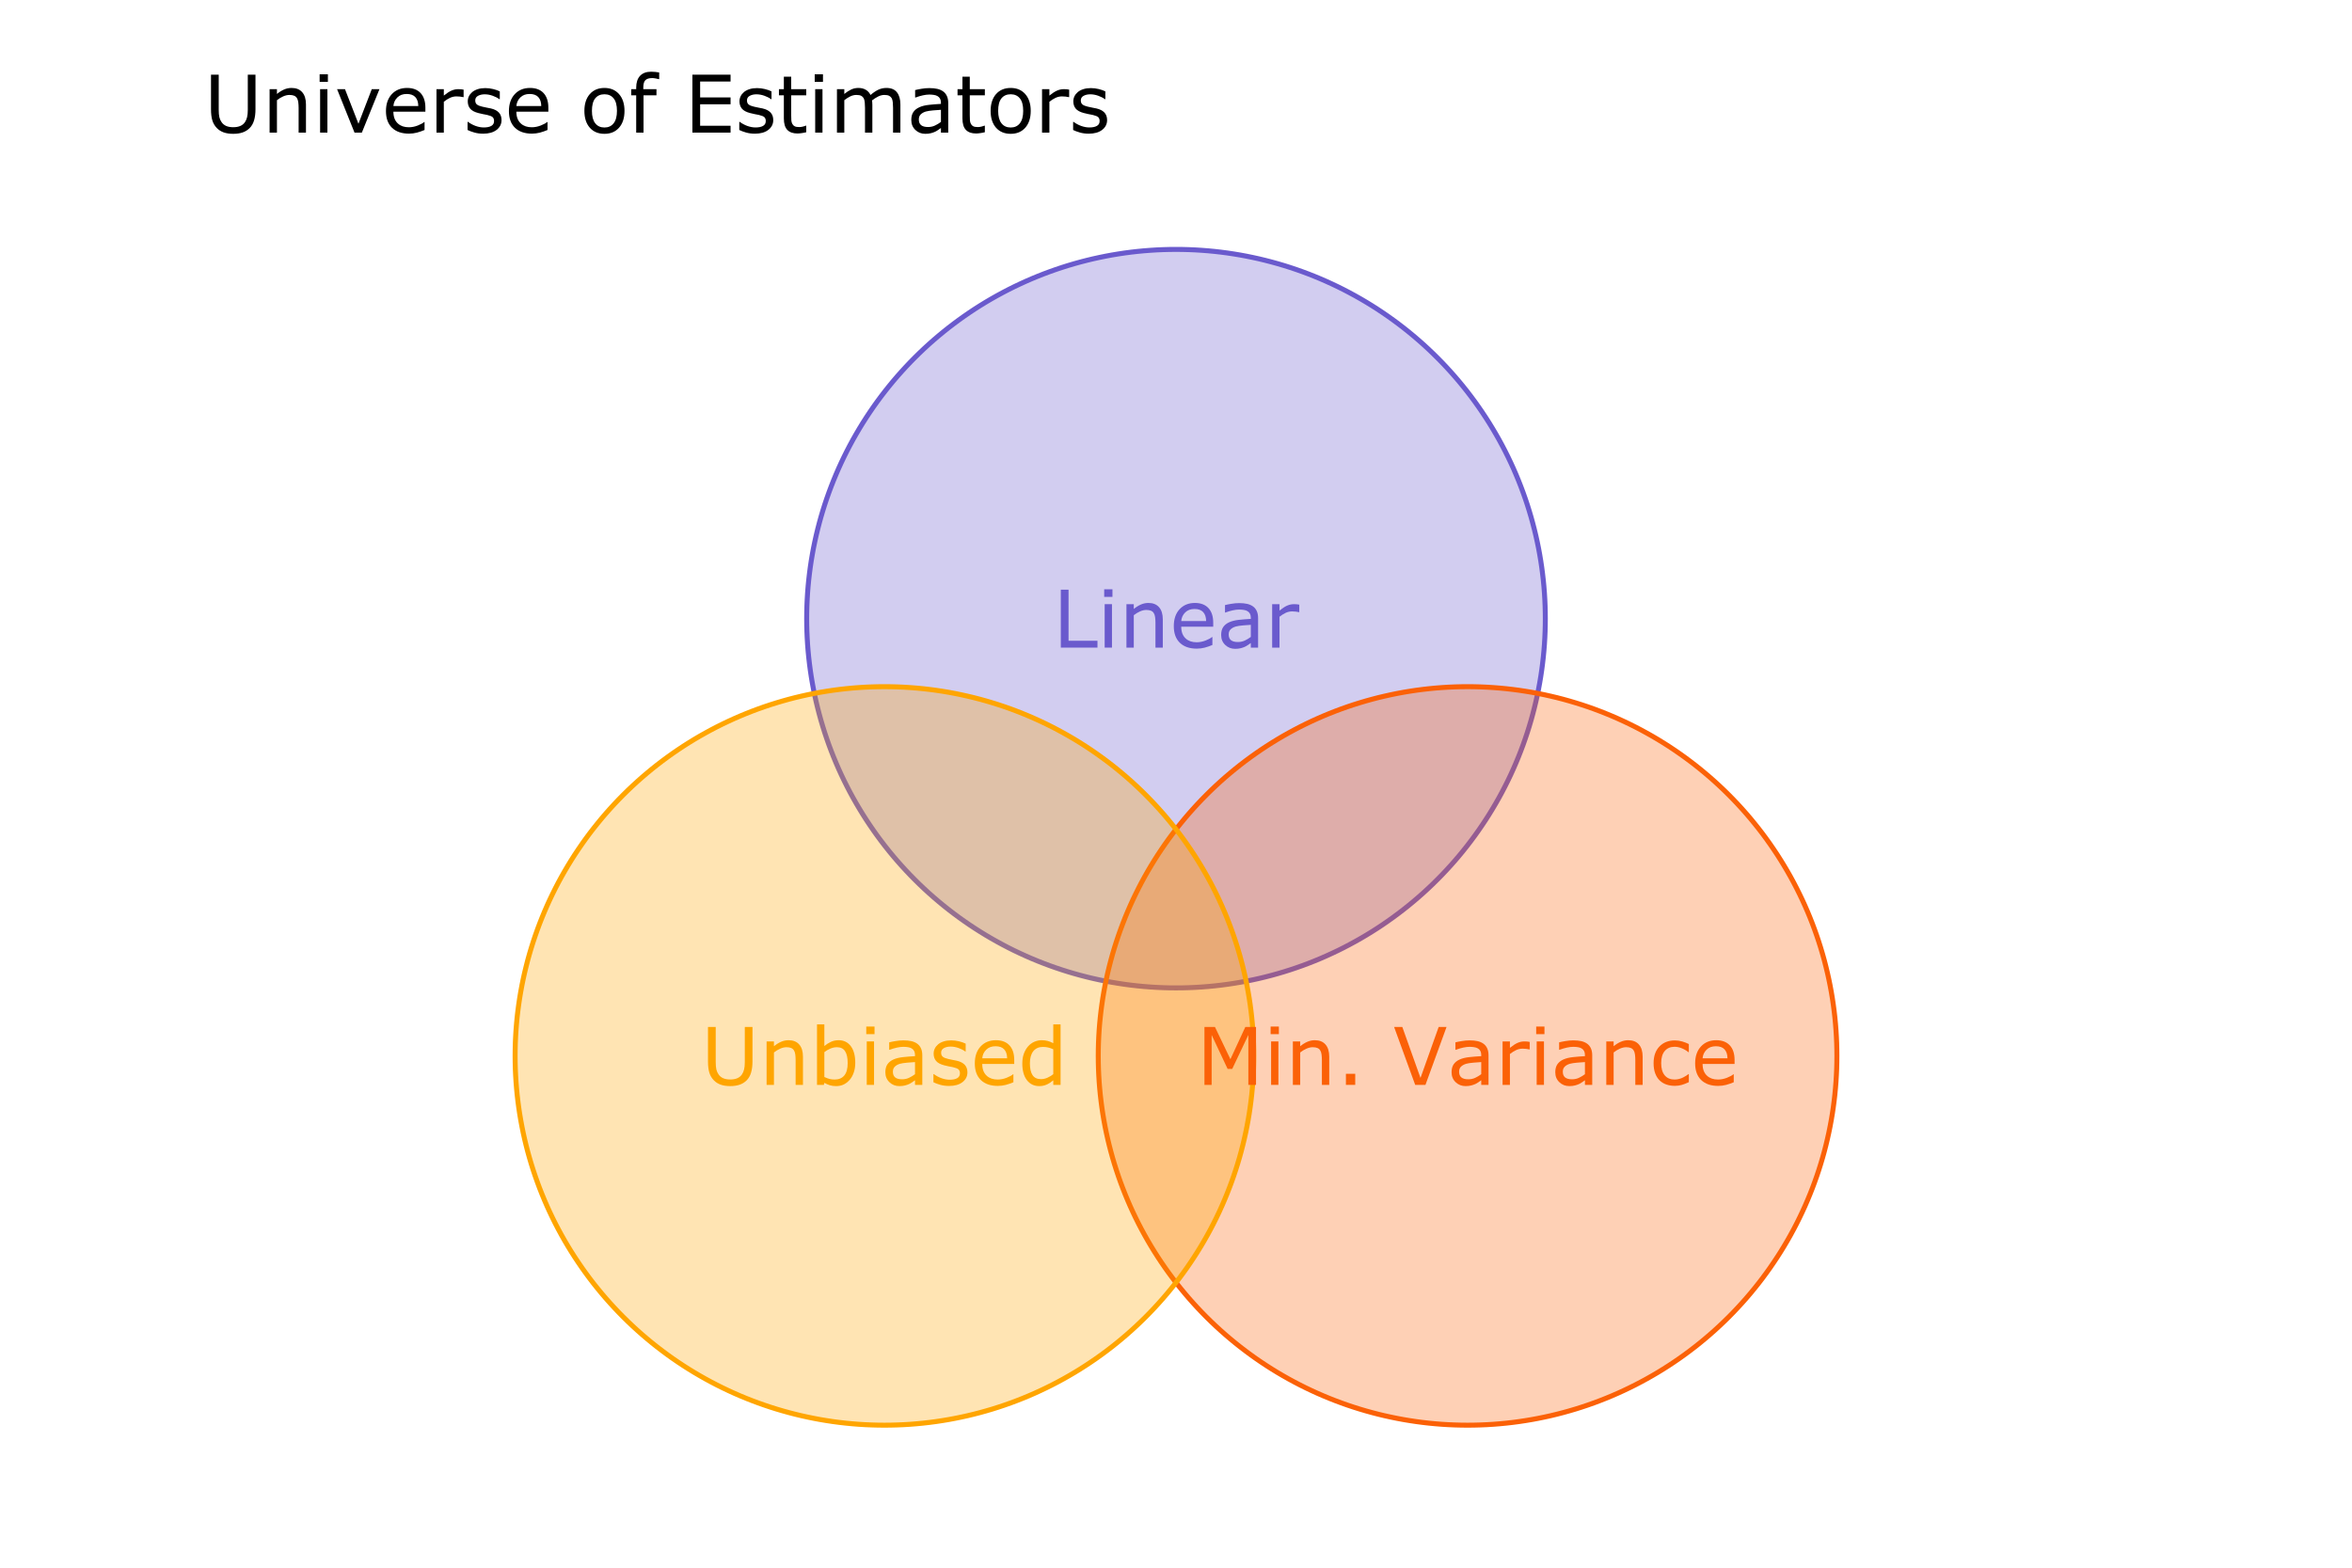 <?xml version="1.0" encoding="UTF-8"?>
<svg xmlns="http://www.w3.org/2000/svg" xmlns:xlink="http://www.w3.org/1999/xlink" width="756pt" height="504pt" viewBox="0 0 756 504" version="1.1">
<defs>
<g>
<symbol overflow="visible" id="glyph0-0">
<path style="stroke:none;" d="M 3.203 0 L 3.203 -19.203 L 22.406 -19.203 L 22.406 0 Z M 4.797 -1.594 L 20.812 -1.594 L 20.812 -17.609 L 4.797 -17.609 Z M 4.797 -1.594 "/>
</symbol>
<symbol overflow="visible" id="glyph0-1">
<path style="stroke:none;" d="M 14.281 0 L 2.5 0 L 2.5 -18.625 L 4.984 -18.625 L 4.984 -2.203 L 14.281 -2.203 Z M 14.281 0 "/>
</symbol>
<symbol overflow="visible" id="glyph0-2">
<path style="stroke:none;" d="M 4.844 -16.312 L 2.188 -16.312 L 2.188 -18.75 L 4.844 -18.75 Z M 4.688 0 L 2.344 0 L 2.344 -13.969 L 4.688 -13.969 Z M 4.688 0 "/>
</symbol>
<symbol overflow="visible" id="glyph0-3">
<path style="stroke:none;" d="M 14 0 L 11.641 0 L 11.641 -7.953 C 11.641 -8.598 11.602 -9.203 11.531 -9.766 C 11.457 -10.328 11.316 -10.766 11.109 -11.078 C 10.898 -11.43 10.598 -11.691 10.203 -11.859 C 9.816 -12.023 9.312 -12.109 8.688 -12.109 C 8.051 -12.109 7.379 -11.953 6.672 -11.641 C 5.973 -11.328 5.305 -10.922 4.672 -10.422 L 4.672 0 L 2.312 0 L 2.312 -13.969 L 4.672 -13.969 L 4.672 -12.422 C 5.398 -13.023 6.156 -13.5 6.938 -13.844 C 7.719 -14.188 8.523 -14.359 9.359 -14.359 C 10.859 -14.359 12.004 -13.898 12.797 -12.984 C 13.598 -12.078 14 -10.77 14 -9.062 Z M 14 0 "/>
</symbol>
<symbol overflow="visible" id="glyph0-4">
<path style="stroke:none;" d="M 14 -6.734 L 3.719 -6.734 C 3.719 -5.879 3.844 -5.129 4.094 -4.484 C 4.352 -3.848 4.711 -3.328 5.172 -2.922 C 5.598 -2.523 6.109 -2.223 6.703 -2.016 C 7.305 -1.816 7.961 -1.719 8.672 -1.719 C 9.629 -1.719 10.586 -1.906 11.547 -2.281 C 12.516 -2.664 13.203 -3.039 13.609 -3.406 L 13.734 -3.406 L 13.734 -0.844 C 12.941 -0.508 12.129 -0.227 11.297 0 C 10.473 0.219 9.609 0.328 8.703 0.328 C 6.391 0.328 4.582 -0.297 3.281 -1.547 C 1.977 -2.805 1.328 -4.594 1.328 -6.906 C 1.328 -9.188 1.945 -11 3.188 -12.344 C 4.438 -13.688 6.078 -14.359 8.109 -14.359 C 9.992 -14.359 11.445 -13.805 12.469 -12.703 C 13.488 -11.598 14 -10.035 14 -8.016 Z M 11.719 -8.547 C 11.707 -9.773 11.395 -10.727 10.781 -11.406 C 10.164 -12.082 9.234 -12.422 7.984 -12.422 C 6.734 -12.422 5.734 -12.047 4.984 -11.297 C 4.234 -10.555 3.812 -9.641 3.719 -8.547 Z M 11.719 -8.547 "/>
</symbol>
<symbol overflow="visible" id="glyph0-5">
<path style="stroke:none;" d="M 13.172 0 L 10.828 0 L 10.828 -1.484 C 10.617 -1.348 10.336 -1.148 9.984 -0.891 C 9.629 -0.641 9.285 -0.438 8.953 -0.281 C 8.555 -0.094 8.102 0.062 7.594 0.188 C 7.094 0.32 6.5 0.391 5.812 0.391 C 4.551 0.391 3.484 -0.023 2.609 -0.859 C 1.734 -1.691 1.297 -2.754 1.297 -4.047 C 1.297 -5.109 1.52 -5.969 1.969 -6.625 C 2.426 -7.281 3.078 -7.797 3.922 -8.172 C 4.773 -8.547 5.797 -8.797 6.984 -8.922 C 8.18 -9.055 9.461 -9.16 10.828 -9.234 L 10.828 -9.594 C 10.828 -10.125 10.734 -10.562 10.547 -10.906 C 10.359 -11.258 10.086 -11.535 9.734 -11.734 C 9.398 -11.93 9 -12.062 8.531 -12.125 C 8.07 -12.195 7.586 -12.234 7.078 -12.234 C 6.461 -12.234 5.773 -12.148 5.016 -11.984 C 4.254 -11.816 3.469 -11.582 2.656 -11.281 L 2.531 -11.281 L 2.531 -13.672 C 2.988 -13.797 3.648 -13.93 4.516 -14.078 C 5.391 -14.234 6.25 -14.312 7.094 -14.312 C 8.07 -14.312 8.926 -14.227 9.656 -14.062 C 10.383 -13.895 11.016 -13.617 11.547 -13.234 C 12.078 -12.848 12.477 -12.348 12.75 -11.734 C 13.031 -11.129 13.172 -10.379 13.172 -9.484 Z M 10.828 -3.438 L 10.828 -7.328 C 10.109 -7.285 9.266 -7.223 8.297 -7.141 C 7.328 -7.055 6.555 -6.938 5.984 -6.781 C 5.316 -6.582 4.77 -6.281 4.344 -5.875 C 3.926 -5.477 3.719 -4.926 3.719 -4.219 C 3.719 -3.414 3.957 -2.812 4.438 -2.406 C 4.926 -2 5.672 -1.797 6.672 -1.797 C 7.492 -1.797 8.242 -1.957 8.922 -2.281 C 9.609 -2.602 10.242 -2.988 10.828 -3.438 Z M 10.828 -3.438 "/>
</symbol>
<symbol overflow="visible" id="glyph0-6">
<path style="stroke:none;" d="M 11.031 -11.406 L 10.906 -11.406 C 10.551 -11.488 10.207 -11.547 9.875 -11.578 C 9.551 -11.617 9.164 -11.641 8.719 -11.641 C 7.988 -11.641 7.285 -11.477 6.609 -11.156 C 5.941 -10.832 5.297 -10.422 4.672 -9.922 L 4.672 0 L 2.312 0 L 2.312 -13.969 L 4.672 -13.969 L 4.672 -11.906 C 5.598 -12.656 6.414 -13.188 7.125 -13.5 C 7.844 -13.812 8.57 -13.969 9.312 -13.969 C 9.719 -13.969 10.016 -13.957 10.203 -13.938 C 10.391 -13.914 10.664 -13.875 11.031 -13.812 Z M 11.031 -11.406 "/>
</symbol>
<symbol overflow="visible" id="glyph0-7">
<path style="stroke:none;" d="M 16.516 -7.484 C 16.516 -6.129 16.363 -4.945 16.062 -3.938 C 15.77 -2.938 15.289 -2.102 14.625 -1.438 C 13.977 -0.801 13.223 -0.336 12.359 -0.047 C 11.504 0.242 10.504 0.391 9.359 0.391 C 8.191 0.391 7.176 0.238 6.312 -0.062 C 5.445 -0.375 4.719 -0.832 4.125 -1.438 C 3.445 -2.125 2.957 -2.945 2.656 -3.906 C 2.363 -4.875 2.219 -6.066 2.219 -7.484 L 2.219 -18.625 L 4.703 -18.625 L 4.703 -7.359 C 4.703 -6.348 4.77 -5.551 4.906 -4.969 C 5.039 -4.383 5.273 -3.852 5.609 -3.375 C 5.973 -2.832 6.469 -2.422 7.094 -2.141 C 7.727 -1.867 8.484 -1.734 9.359 -1.734 C 10.254 -1.734 11.016 -1.867 11.641 -2.141 C 12.266 -2.41 12.766 -2.82 13.141 -3.375 C 13.461 -3.852 13.691 -4.395 13.828 -5 C 13.973 -5.613 14.047 -6.379 14.047 -7.297 L 14.047 -18.625 L 16.516 -18.625 Z M 16.516 -7.484 "/>
</symbol>
<symbol overflow="visible" id="glyph0-8">
<path style="stroke:none;" d="M 14.609 -7.094 C 14.609 -5.926 14.441 -4.875 14.109 -3.938 C 13.785 -3 13.344 -2.219 12.781 -1.594 C 12.188 -0.926 11.535 -0.426 10.828 -0.094 C 10.117 0.227 9.336 0.391 8.484 0.391 C 7.691 0.391 7 0.297 6.406 0.109 C 5.82 -0.078 5.242 -0.332 4.672 -0.656 L 4.516 0 L 2.312 0 L 2.312 -19.453 L 4.672 -19.453 L 4.672 -12.5 C 5.328 -13.039 6.023 -13.484 6.766 -13.828 C 7.504 -14.18 8.336 -14.359 9.266 -14.359 C 10.91 -14.359 12.211 -13.723 13.172 -12.453 C 14.129 -11.18 14.609 -9.395 14.609 -7.094 Z M 12.172 -7.031 C 12.172 -8.695 11.895 -9.957 11.344 -10.812 C 10.801 -11.676 9.914 -12.109 8.688 -12.109 C 8.008 -12.109 7.316 -11.961 6.609 -11.672 C 5.91 -11.379 5.266 -11 4.672 -10.531 L 4.672 -2.531 C 5.336 -2.227 5.91 -2.016 6.391 -1.891 C 6.867 -1.773 7.41 -1.719 8.016 -1.719 C 9.316 -1.719 10.332 -2.145 11.062 -3 C 11.801 -3.863 12.172 -5.207 12.172 -7.031 Z M 12.172 -7.031 "/>
</symbol>
<symbol overflow="visible" id="glyph0-9">
<path style="stroke:none;" d="M 12.297 -4.031 C 12.297 -2.75 11.766 -1.695 10.703 -0.875 C 9.648 -0.062 8.211 0.344 6.391 0.344 C 5.359 0.344 4.41 0.219 3.547 -0.031 C 2.68 -0.281 1.957 -0.551 1.375 -0.844 L 1.375 -3.469 L 1.5 -3.469 C 2.238 -2.914 3.062 -2.473 3.969 -2.141 C 4.883 -1.816 5.758 -1.656 6.594 -1.656 C 7.625 -1.656 8.43 -1.82 9.016 -2.156 C 9.598 -2.488 9.891 -3.008 9.891 -3.719 C 9.891 -4.27 9.734 -4.691 9.422 -4.984 C 9.098 -5.266 8.488 -5.504 7.594 -5.703 C 7.258 -5.773 6.82 -5.859 6.281 -5.953 C 5.75 -6.055 5.258 -6.172 4.812 -6.297 C 3.582 -6.617 2.711 -7.094 2.203 -7.719 C 1.691 -8.352 1.438 -9.129 1.438 -10.047 C 1.438 -10.617 1.555 -11.156 1.797 -11.656 C 2.035 -12.164 2.395 -12.625 2.875 -13.031 C 3.344 -13.426 3.938 -13.738 4.656 -13.969 C 5.375 -14.195 6.18 -14.312 7.078 -14.312 C 7.91 -14.312 8.754 -14.207 9.609 -14 C 10.461 -13.789 11.172 -13.539 11.734 -13.25 L 11.734 -10.734 L 11.609 -10.734 C 11.016 -11.18 10.285 -11.555 9.422 -11.859 C 8.566 -12.16 7.727 -12.312 6.906 -12.312 C 6.039 -12.312 5.312 -12.145 4.719 -11.812 C 4.133 -11.488 3.844 -11.004 3.844 -10.359 C 3.844 -9.773 4.02 -9.336 4.375 -9.047 C 4.727 -8.754 5.297 -8.52 6.078 -8.344 C 6.516 -8.238 7 -8.133 7.531 -8.031 C 8.07 -7.938 8.52 -7.848 8.875 -7.766 C 9.969 -7.516 10.812 -7.086 11.406 -6.484 C 12 -5.859 12.297 -5.039 12.297 -4.031 Z M 12.297 -4.031 "/>
</symbol>
<symbol overflow="visible" id="glyph0-10">
<path style="stroke:none;" d="M 13.641 0 L 11.297 0 L 11.297 -1.469 C 10.617 -0.883 9.91 -0.426 9.172 -0.094 C 8.441 0.227 7.648 0.391 6.797 0.391 C 5.129 0.391 3.801 -0.25 2.812 -1.531 C 1.832 -2.82 1.344 -4.602 1.344 -6.875 C 1.344 -8.062 1.508 -9.113 1.844 -10.031 C 2.188 -10.957 2.645 -11.75 3.219 -12.406 C 3.789 -13.039 4.453 -13.523 5.203 -13.859 C 5.961 -14.191 6.742 -14.359 7.547 -14.359 C 8.285 -14.359 8.938 -14.281 9.5 -14.125 C 10.07 -13.969 10.672 -13.727 11.297 -13.406 L 11.297 -19.453 L 13.641 -19.453 Z M 11.297 -3.438 L 11.297 -11.453 C 10.66 -11.734 10.094 -11.926 9.594 -12.031 C 9.094 -12.145 8.547 -12.203 7.953 -12.203 C 6.641 -12.203 5.613 -11.742 4.875 -10.828 C 4.145 -9.91 3.781 -8.609 3.781 -6.922 C 3.781 -5.266 4.062 -4.004 4.625 -3.141 C 5.195 -2.273 6.109 -1.844 7.359 -1.844 C 8.023 -1.844 8.695 -1.988 9.375 -2.281 C 10.062 -2.582 10.703 -2.969 11.297 -3.438 Z M 11.297 -3.438 "/>
</symbol>
<symbol overflow="visible" id="glyph0-11">
<path style="stroke:none;" d="M 19.078 0 L 16.609 0 L 16.609 -16.047 L 11.422 -5.125 L 9.953 -5.125 L 4.812 -16.047 L 4.812 0 L 2.5 0 L 2.5 -18.625 L 5.875 -18.625 L 10.844 -8.25 L 15.641 -18.625 L 19.078 -18.625 Z M 19.078 0 "/>
</symbol>
<symbol overflow="visible" id="glyph0-12">
<path style="stroke:none;" d="M 6.156 0 L 3.156 0 L 3.156 -3.562 L 6.156 -3.562 Z M 6.156 0 "/>
</symbol>
<symbol overflow="visible" id="glyph0-13">
<path style="stroke:none;" d=""/>
</symbol>
<symbol overflow="visible" id="glyph0-14">
<path style="stroke:none;" d="M 17.188 -18.625 L 10.406 0 L 7.109 0 L 0.328 -18.625 L 2.969 -18.625 L 8.812 -2.234 L 14.656 -18.625 Z M 17.188 -18.625 "/>
</symbol>
<symbol overflow="visible" id="glyph0-15">
<path style="stroke:none;" d="M 12.641 -0.875 C 11.859 -0.5 11.113 -0.207 10.406 0 C 9.707 0.207 8.961 0.312 8.172 0.312 C 7.16 0.312 6.234 0.164 5.391 -0.125 C 4.547 -0.426 3.82 -0.875 3.219 -1.469 C 2.613 -2.07 2.145 -2.832 1.812 -3.75 C 1.477 -4.664 1.312 -5.738 1.312 -6.969 C 1.312 -9.25 1.938 -11.039 3.188 -12.344 C 4.445 -13.645 6.109 -14.297 8.172 -14.297 C 8.961 -14.297 9.742 -14.18 10.516 -13.953 C 11.285 -13.734 11.992 -13.457 12.641 -13.125 L 12.641 -10.516 L 12.516 -10.516 C 11.797 -11.078 11.055 -11.504 10.297 -11.797 C 9.535 -12.098 8.789 -12.25 8.062 -12.25 C 6.727 -12.25 5.676 -11.801 4.906 -10.906 C 4.133 -10.008 3.75 -8.695 3.75 -6.969 C 3.75 -5.281 4.125 -3.984 4.875 -3.078 C 5.633 -2.172 6.695 -1.719 8.062 -1.719 C 8.539 -1.719 9.023 -1.781 9.516 -1.906 C 10.004 -2.031 10.445 -2.195 10.844 -2.406 C 11.188 -2.57 11.504 -2.754 11.797 -2.953 C 12.098 -3.148 12.336 -3.32 12.516 -3.469 L 12.641 -3.469 Z M 12.641 -0.875 "/>
</symbol>
<symbol overflow="visible" id="glyph0-16">
<path style="stroke:none;" d="M 14.391 -13.969 L 8.734 0 L 6.375 0 L 0.766 -13.969 L 3.312 -13.969 L 7.641 -2.844 L 11.922 -13.969 Z M 14.391 -13.969 "/>
</symbol>
<symbol overflow="visible" id="glyph0-17">
<path style="stroke:none;" d="M 14.219 -6.984 C 14.219 -4.703 13.633 -2.898 12.469 -1.578 C 11.301 -0.266 9.738 0.391 7.781 0.391 C 5.801 0.391 4.227 -0.266 3.062 -1.578 C 1.906 -2.898 1.328 -4.703 1.328 -6.984 C 1.328 -9.254 1.906 -11.051 3.062 -12.375 C 4.227 -13.695 5.801 -14.359 7.781 -14.359 C 9.738 -14.359 11.301 -13.695 12.469 -12.375 C 13.633 -11.051 14.219 -9.254 14.219 -6.984 Z M 11.797 -6.984 C 11.797 -8.785 11.441 -10.125 10.734 -11 C 10.023 -11.883 9.039 -12.328 7.781 -12.328 C 6.5 -12.328 5.504 -11.883 4.797 -11 C 4.098 -10.125 3.75 -8.785 3.75 -6.984 C 3.75 -5.234 4.102 -3.906 4.812 -3 C 5.52 -2.094 6.508 -1.641 7.781 -1.641 C 9.031 -1.641 10.008 -2.086 10.719 -2.984 C 11.438 -3.879 11.797 -5.211 11.797 -6.984 Z M 11.797 -6.984 "/>
</symbol>
<symbol overflow="visible" id="glyph0-18">
<path style="stroke:none;" d="M 9.828 -17.188 L 9.703 -17.188 C 9.441 -17.258 9.102 -17.332 8.688 -17.406 C 8.27 -17.488 7.906 -17.531 7.594 -17.531 C 6.582 -17.531 5.848 -17.305 5.391 -16.859 C 4.941 -16.41 4.719 -15.602 4.719 -14.438 L 4.719 -13.969 L 8.953 -13.969 L 8.953 -11.984 L 4.797 -11.984 L 4.797 0 L 2.438 0 L 2.438 -11.984 L 0.844 -11.984 L 0.844 -13.969 L 2.438 -13.969 L 2.438 -14.438 C 2.438 -16.094 2.848 -17.363 3.672 -18.25 C 4.504 -19.133 5.695 -19.578 7.25 -19.578 C 7.781 -19.578 8.254 -19.551 8.672 -19.5 C 9.086 -19.457 9.473 -19.398 9.828 -19.328 Z M 9.828 -17.188 "/>
</symbol>
<symbol overflow="visible" id="glyph0-19">
<path style="stroke:none;" d="M 14.766 0 L 2.5 0 L 2.5 -18.625 L 14.766 -18.625 L 14.766 -16.422 L 4.984 -16.422 L 4.984 -11.312 L 14.766 -11.312 L 14.766 -9.109 L 4.984 -9.109 L 4.984 -2.203 L 14.766 -2.203 Z M 14.766 0 "/>
</symbol>
<symbol overflow="visible" id="glyph0-20">
<path style="stroke:none;" d="M 9.562 -0.125 C 9.125 -0.008 8.645 0.082 8.125 0.156 C 7.602 0.238 7.141 0.281 6.734 0.281 C 5.305 0.281 4.219 -0.102 3.469 -0.875 C 2.727 -1.645 2.359 -2.875 2.359 -4.562 L 2.359 -11.984 L 0.781 -11.984 L 0.781 -13.969 L 2.359 -13.969 L 2.359 -17.984 L 4.719 -17.984 L 4.719 -13.969 L 9.562 -13.969 L 9.562 -11.984 L 4.719 -11.984 L 4.719 -5.625 C 4.719 -4.895 4.734 -4.32 4.766 -3.906 C 4.797 -3.488 4.91 -3.102 5.109 -2.75 C 5.297 -2.414 5.551 -2.172 5.875 -2.016 C 6.195 -1.859 6.688 -1.781 7.344 -1.781 C 7.727 -1.781 8.129 -1.836 8.547 -1.953 C 8.961 -2.066 9.258 -2.16 9.438 -2.234 L 9.562 -2.234 Z M 9.562 -0.125 "/>
</symbol>
<symbol overflow="visible" id="glyph0-21">
<path style="stroke:none;" d="M 22.703 0 L 20.344 0 L 20.344 -7.953 C 20.344 -8.555 20.316 -9.133 20.266 -9.688 C 20.211 -10.25 20.098 -10.695 19.922 -11.031 C 19.723 -11.383 19.445 -11.648 19.094 -11.828 C 18.738 -12.016 18.223 -12.109 17.547 -12.109 C 16.891 -12.109 16.227 -11.941 15.562 -11.609 C 14.906 -11.285 14.25 -10.867 13.594 -10.359 C 13.613 -10.172 13.633 -9.945 13.656 -9.688 C 13.676 -9.438 13.688 -9.188 13.688 -8.938 L 13.688 0 L 11.328 0 L 11.328 -7.953 C 11.328 -8.566 11.301 -9.148 11.25 -9.703 C 11.195 -10.266 11.082 -10.711 10.906 -11.047 C 10.707 -11.398 10.43 -11.664 10.078 -11.844 C 9.723 -12.02 9.207 -12.109 8.531 -12.109 C 7.883 -12.109 7.238 -11.953 6.594 -11.641 C 5.945 -11.328 5.305 -10.922 4.672 -10.422 L 4.672 0 L 2.312 0 L 2.312 -13.969 L 4.672 -13.969 L 4.672 -12.422 C 5.398 -13.023 6.129 -13.5 6.859 -13.844 C 7.586 -14.188 8.363 -14.359 9.188 -14.359 C 10.133 -14.359 10.941 -14.156 11.609 -13.75 C 12.273 -13.352 12.77 -12.801 13.094 -12.094 C 14.039 -12.895 14.906 -13.473 15.688 -13.828 C 16.477 -14.18 17.316 -14.359 18.203 -14.359 C 19.734 -14.359 20.863 -13.891 21.594 -12.953 C 22.332 -12.023 22.703 -10.727 22.703 -9.062 Z M 22.703 0 "/>
</symbol>
</g>
</defs>
<g id="surface74">
<rect x="0" y="0" width="756" height="504" style="fill:rgb(100%,100%,100%);fill-opacity:1;stroke:none;"/>
<path style="fill-rule:nonzero;fill:rgb(41.569%,35.294%,80.392%);fill-opacity:0.298;stroke-width:1.6;stroke-linecap:round;stroke-linejoin:round;stroke:rgb(41.569%,35.294%,80.392%);stroke-opacity:1;stroke-miterlimit:10;" d="M 378 80.184 L 380.07 80.199 L 382.145 80.254 L 384.211 80.344 L 386.281 80.473 L 388.348 80.633 L 390.41 80.832 L 392.469 81.066 L 394.52 81.336 L 396.57 81.645 L 398.613 81.984 L 400.652 82.363 L 402.68 82.777 L 404.703 83.223 L 406.719 83.707 L 408.723 84.227 L 410.723 84.781 L 412.707 85.367 L 414.684 85.992 L 416.648 86.648 L 418.602 87.34 L 420.543 88.066 L 422.469 88.824 L 424.383 89.617 L 426.285 90.445 L 428.168 91.305 L 430.039 92.195 L 431.895 93.121 L 433.73 94.078 L 435.551 95.066 L 437.355 96.086 L 439.141 97.137 L 440.906 98.219 L 442.656 99.332 L 444.383 100.477 L 446.09 101.652 L 447.777 102.855 L 449.441 104.086 L 451.086 105.348 L 452.707 106.637 L 454.305 107.953 L 455.883 109.301 L 457.434 110.672 L 458.961 112.074 L 460.465 113.5 L 461.941 114.953 L 463.395 116.43 L 464.82 117.934 L 466.219 119.461 L 467.594 121.012 L 468.938 122.586 L 470.254 124.184 L 471.547 125.809 L 472.805 127.449 L 474.039 129.117 L 475.242 130.805 L 476.414 132.512 L 477.559 134.238 L 478.672 135.984 L 479.754 137.754 L 480.805 139.539 L 481.828 141.34 L 482.816 143.16 L 483.773 145 L 484.695 146.852 L 485.59 148.723 L 486.449 150.609 L 487.273 152.508 L 488.066 154.422 L 488.824 156.352 L 489.551 158.293 L 490.242 160.242 L 490.902 162.207 L 491.523 164.184 L 492.113 166.172 L 492.664 168.168 L 493.184 170.176 L 493.668 172.188 L 494.117 174.211 L 494.531 176.242 L 494.906 178.277 L 495.25 180.32 L 495.555 182.371 L 495.824 184.426 L 496.059 186.484 L 496.258 188.547 L 496.422 190.613 L 496.547 192.68 L 496.637 194.75 L 496.691 196.82 L 496.711 198.891 L 496.691 200.965 L 496.637 203.035 L 496.547 205.105 L 496.422 207.172 L 496.258 209.238 L 496.059 211.301 L 495.824 213.359 L 495.555 215.414 L 495.25 217.465 L 494.906 219.508 L 494.531 221.543 L 494.117 223.574 L 493.668 225.598 L 493.184 227.609 L 492.664 229.617 L 492.113 231.613 L 491.523 233.602 L 490.902 235.578 L 490.242 237.539 L 489.551 239.492 L 488.824 241.434 L 488.066 243.363 L 487.273 245.277 L 486.449 247.176 L 485.59 249.062 L 484.695 250.934 L 483.773 252.785 L 482.816 254.625 L 481.828 256.445 L 480.805 258.246 L 479.754 260.031 L 478.672 261.801 L 477.559 263.547 L 476.414 265.273 L 475.242 266.98 L 474.039 268.668 L 472.805 270.336 L 471.547 271.977 L 470.254 273.602 L 468.938 275.199 L 467.594 276.773 L 466.219 278.324 L 464.82 279.852 L 463.395 281.355 L 461.941 282.832 L 460.465 284.285 L 458.961 285.711 L 457.434 287.113 L 455.883 288.484 L 454.305 289.832 L 452.707 291.148 L 451.086 292.438 L 449.441 293.699 L 447.777 294.93 L 446.09 296.133 L 444.383 297.309 L 442.656 298.453 L 440.906 299.566 L 439.141 300.648 L 437.355 301.699 L 435.551 302.719 L 433.73 303.707 L 431.895 304.664 L 430.039 305.59 L 428.168 306.48 L 426.285 307.34 L 424.383 308.168 L 422.469 308.961 L 420.543 309.719 L 418.602 310.445 L 416.648 311.137 L 414.684 311.793 L 412.707 312.418 L 410.723 313.004 L 408.723 313.559 L 406.719 314.078 L 404.703 314.562 L 402.68 315.008 L 400.652 315.422 L 398.613 315.801 L 396.57 316.141 L 394.52 316.449 L 392.469 316.719 L 390.41 316.953 L 388.348 317.152 L 386.281 317.312 L 384.211 317.441 L 382.145 317.531 L 380.07 317.586 L 378 317.602 L 375.93 317.586 L 373.855 317.531 L 371.789 317.441 L 369.719 317.312 L 367.652 317.152 L 365.59 316.953 L 363.531 316.719 L 361.48 316.449 L 359.43 316.141 L 357.387 315.801 L 355.348 315.422 L 353.32 315.008 L 351.297 314.562 L 349.281 314.078 L 347.277 313.559 L 345.277 313.004 L 343.293 312.418 L 341.316 311.793 L 339.352 311.137 L 337.398 310.445 L 335.457 309.719 L 333.531 308.961 L 331.617 308.168 L 329.715 307.34 L 327.832 306.48 L 325.961 305.59 L 324.105 304.664 L 322.27 303.707 L 320.449 302.719 L 318.645 301.699 L 316.859 300.648 L 315.094 299.566 L 313.344 298.453 L 311.617 297.309 L 309.91 296.133 L 308.223 294.93 L 306.559 293.699 L 304.914 292.438 L 303.293 291.148 L 301.695 289.832 L 300.117 288.484 L 298.566 287.113 L 297.039 285.711 L 295.535 284.285 L 294.059 282.832 L 292.605 281.355 L 291.18 279.852 L 289.781 278.324 L 288.406 276.773 L 287.062 275.199 L 285.746 273.602 L 284.453 271.977 L 283.195 270.336 L 281.961 268.668 L 280.758 266.98 L 279.586 265.273 L 278.441 263.547 L 277.328 261.801 L 276.246 260.031 L 275.195 258.246 L 274.172 256.445 L 273.184 254.625 L 272.227 252.785 L 271.305 250.934 L 270.41 249.062 L 269.551 247.176 L 268.727 245.277 L 267.934 243.363 L 267.176 241.434 L 266.449 239.492 L 265.758 237.539 L 265.098 235.578 L 264.477 233.602 L 263.887 231.613 L 263.336 229.617 L 262.816 227.609 L 262.332 225.598 L 261.883 223.574 L 261.469 221.543 L 261.094 219.508 L 260.75 217.465 L 260.445 215.414 L 260.176 213.359 L 259.941 211.301 L 259.742 209.238 L 259.578 207.172 L 259.453 205.105 L 259.363 203.035 L 259.309 200.965 L 259.289 198.891 L 259.309 196.82 L 259.363 194.75 L 259.453 192.68 L 259.578 190.613 L 259.742 188.547 L 259.941 186.484 L 260.176 184.426 L 260.445 182.371 L 260.75 180.32 L 261.094 178.277 L 261.469 176.242 L 261.883 174.211 L 262.332 172.188 L 262.816 170.176 L 263.336 168.168 L 263.887 166.172 L 264.477 164.184 L 265.098 162.207 L 265.758 160.242 L 266.449 158.293 L 267.176 156.352 L 267.934 154.422 L 268.727 152.508 L 269.551 150.609 L 270.41 148.723 L 271.305 146.852 L 272.227 145 L 273.184 143.16 L 274.172 141.34 L 275.195 139.539 L 276.246 137.754 L 277.328 135.984 L 278.441 134.238 L 279.586 132.512 L 280.758 130.805 L 281.961 129.117 L 283.195 127.449 L 284.453 125.809 L 285.746 124.184 L 287.062 122.586 L 288.406 121.012 L 289.781 119.461 L 291.18 117.934 L 292.605 116.43 L 294.059 114.953 L 295.535 113.5 L 297.039 112.074 L 298.566 110.672 L 300.117 109.301 L 301.695 107.953 L 303.293 106.637 L 304.914 105.348 L 306.559 104.086 L 308.223 102.855 L 309.91 101.652 L 311.617 100.477 L 313.344 99.332 L 315.094 98.219 L 316.859 97.137 L 318.645 96.086 L 320.449 95.066 L 322.27 94.078 L 324.105 93.121 L 325.961 92.195 L 327.832 91.305 L 329.715 90.445 L 331.617 89.617 L 333.531 88.824 L 335.457 88.066 L 337.398 87.34 L 339.352 86.648 L 341.316 85.992 L 343.293 85.367 L 345.277 84.781 L 347.277 84.227 L 349.281 83.707 L 351.297 83.223 L 353.32 82.777 L 355.348 82.363 L 357.387 81.984 L 359.43 81.645 L 361.48 81.336 L 363.531 81.066 L 365.59 80.832 L 367.652 80.633 L 369.719 80.473 L 371.789 80.344 L 373.855 80.254 L 375.93 80.199 Z M 378 80.184 "/>
<path style="fill-rule:nonzero;fill:rgb(98.431%,38.039%,2.745%);fill-opacity:0.298;stroke-width:1.6;stroke-linecap:round;stroke-linejoin:round;stroke:rgb(98.431%,38.039%,2.745%);stroke-opacity:1;stroke-miterlimit:10;" d="M 471.719 220.762 L 473.789 220.777 L 475.863 220.832 L 477.934 220.922 L 480 221.051 L 482.066 221.211 L 484.129 221.41 L 486.188 221.645 L 488.242 221.914 L 490.289 222.223 L 492.332 222.562 L 494.371 222.941 L 496.398 223.355 L 498.422 223.805 L 500.438 224.285 L 502.445 224.805 L 504.441 225.359 L 506.426 225.949 L 508.402 226.57 L 510.367 227.227 L 512.32 227.918 L 514.262 228.645 L 516.188 229.406 L 518.102 230.195 L 520.004 231.023 L 521.887 231.883 L 523.758 232.773 L 525.613 233.699 L 527.449 234.656 L 529.27 235.645 L 531.074 236.664 L 532.859 237.715 L 534.625 238.797 L 536.375 239.91 L 538.102 241.055 L 539.809 242.23 L 541.496 243.434 L 543.16 244.664 L 544.805 245.926 L 546.426 247.215 L 548.023 248.535 L 549.602 249.879 L 551.152 251.25 L 552.68 252.652 L 554.184 254.078 L 555.66 255.531 L 557.113 257.008 L 558.539 258.512 L 559.938 260.039 L 561.312 261.59 L 562.656 263.164 L 563.973 264.766 L 565.266 266.387 L 566.527 268.027 L 567.758 269.695 L 568.961 271.383 L 570.133 273.09 L 571.277 274.816 L 572.391 276.562 L 573.473 278.332 L 574.527 280.117 L 575.547 281.918 L 576.535 283.738 L 577.492 285.578 L 578.414 287.434 L 579.309 289.301 L 580.168 291.188 L 580.992 293.086 L 581.785 295 L 582.547 296.93 L 583.27 298.871 L 583.961 300.824 L 584.621 302.789 L 585.242 304.762 L 585.832 306.75 L 586.387 308.746 L 586.902 310.754 L 587.387 312.766 L 587.836 314.789 L 588.25 316.82 L 588.625 318.855 L 588.969 320.902 L 589.273 322.949 L 589.543 325.004 L 589.781 327.062 L 589.977 329.125 L 590.141 331.191 L 590.266 333.258 L 590.359 335.328 L 590.41 337.398 L 590.43 339.473 L 590.41 341.543 L 590.359 343.613 L 590.266 345.684 L 590.141 347.75 L 589.977 349.816 L 589.781 351.879 L 589.543 353.938 L 589.273 355.992 L 588.969 358.043 L 588.625 360.086 L 588.25 362.121 L 587.836 364.152 L 587.387 366.176 L 586.902 368.191 L 586.387 370.195 L 585.832 372.191 L 585.242 374.18 L 584.621 376.156 L 583.961 378.121 L 583.27 380.074 L 582.547 382.012 L 581.785 383.941 L 580.992 385.855 L 580.168 387.754 L 579.309 389.641 L 578.414 391.512 L 577.492 393.363 L 576.535 395.203 L 575.547 397.023 L 574.527 398.828 L 573.473 400.613 L 572.391 402.379 L 571.277 404.125 L 570.133 405.852 L 568.961 407.562 L 567.758 409.246 L 566.527 410.914 L 565.266 412.559 L 563.973 414.18 L 562.656 415.777 L 561.312 417.352 L 559.938 418.902 L 558.539 420.43 L 557.113 421.934 L 555.66 423.414 L 554.184 424.863 L 552.68 426.289 L 551.152 427.691 L 549.602 429.062 L 548.023 430.41 L 546.426 431.727 L 544.805 433.016 L 543.16 434.277 L 541.496 435.512 L 539.809 436.715 L 538.102 437.887 L 536.375 439.031 L 534.625 440.145 L 532.859 441.227 L 531.074 442.277 L 529.27 443.297 L 527.449 444.285 L 525.613 445.242 L 523.758 446.168 L 521.887 447.059 L 520.004 447.918 L 518.102 448.746 L 516.188 449.539 L 514.262 450.297 L 512.32 451.023 L 510.367 451.715 L 508.402 452.371 L 506.426 452.996 L 504.441 453.582 L 502.445 454.137 L 500.438 454.656 L 498.422 455.141 L 496.398 455.586 L 494.371 456 L 492.332 456.379 L 490.289 456.719 L 488.242 457.027 L 486.188 457.297 L 484.129 457.531 L 482.066 457.73 L 480 457.895 L 477.934 458.02 L 475.863 458.109 L 473.789 458.164 L 471.719 458.184 L 469.648 458.164 L 467.574 458.109 L 465.508 458.02 L 463.438 457.895 L 461.371 457.73 L 459.309 457.531 L 457.25 457.297 L 455.199 457.027 L 453.148 456.719 L 451.105 456.379 L 449.066 456 L 447.039 455.586 L 445.016 455.141 L 443 454.656 L 440.996 454.137 L 438.996 453.582 L 437.012 452.996 L 435.035 452.371 L 433.07 451.715 L 431.117 451.023 L 429.176 450.297 L 427.25 449.539 L 425.336 448.746 L 423.434 447.918 L 421.551 447.059 L 419.68 446.168 L 417.824 445.242 L 415.988 444.285 L 414.168 443.297 L 412.363 442.277 L 410.578 441.227 L 408.812 440.145 L 407.066 439.031 L 405.336 437.887 L 403.629 436.715 L 401.941 435.512 L 400.277 434.277 L 398.633 433.016 L 397.012 431.727 L 395.414 430.41 L 393.836 429.062 L 392.285 427.691 L 390.758 426.289 L 389.254 424.863 L 387.777 423.414 L 386.324 421.934 L 384.898 420.43 L 383.5 418.902 L 382.125 417.352 L 380.781 415.777 L 379.465 414.18 L 378.172 412.559 L 376.914 410.914 L 375.68 409.246 L 374.477 407.562 L 373.305 405.852 L 372.16 404.125 L 371.047 402.379 L 369.965 400.613 L 368.914 398.828 L 367.891 397.023 L 366.902 395.203 L 365.945 393.363 L 365.023 391.512 L 364.129 389.641 L 363.27 387.754 L 362.445 385.855 L 361.652 383.941 L 360.895 382.012 L 360.168 380.074 L 359.477 378.121 L 358.82 376.156 L 358.195 374.18 L 357.605 372.191 L 357.055 370.195 L 356.535 368.191 L 356.051 366.176 L 355.602 364.152 L 355.188 362.121 L 354.812 360.086 L 354.469 358.043 L 354.164 355.992 L 353.895 353.938 L 353.66 351.879 L 353.461 349.816 L 353.297 347.75 L 353.172 345.684 L 353.082 343.613 L 353.027 341.543 L 353.008 339.473 L 353.027 337.398 L 353.082 335.328 L 353.172 333.258 L 353.297 331.191 L 353.461 329.125 L 353.66 327.062 L 353.895 325.004 L 354.164 322.949 L 354.469 320.902 L 354.812 318.855 L 355.188 316.82 L 355.602 314.789 L 356.051 312.766 L 356.535 310.754 L 357.055 308.746 L 357.605 306.75 L 358.195 304.762 L 358.82 302.789 L 359.477 300.824 L 360.168 298.871 L 360.895 296.93 L 361.652 295 L 362.445 293.086 L 363.27 291.188 L 364.129 289.301 L 365.023 287.434 L 365.945 285.578 L 366.902 283.738 L 367.891 281.918 L 368.914 280.117 L 369.965 278.332 L 371.047 276.562 L 372.16 274.816 L 373.305 273.09 L 374.477 271.383 L 375.68 269.695 L 376.914 268.027 L 378.172 266.387 L 379.465 264.766 L 380.781 263.164 L 382.125 261.59 L 383.5 260.039 L 384.898 258.512 L 386.324 257.008 L 387.777 255.531 L 389.254 254.078 L 390.758 252.652 L 392.285 251.25 L 393.836 249.879 L 395.414 248.535 L 397.012 247.215 L 398.633 245.926 L 400.277 244.664 L 401.941 243.434 L 403.629 242.23 L 405.336 241.055 L 407.066 239.91 L 408.812 238.797 L 410.578 237.715 L 412.363 236.664 L 414.168 235.645 L 415.988 234.656 L 417.824 233.699 L 419.68 232.773 L 421.551 231.883 L 423.434 231.023 L 425.336 230.195 L 427.25 229.406 L 429.176 228.645 L 431.117 227.918 L 433.07 227.227 L 435.035 226.57 L 437.012 225.949 L 438.996 225.359 L 440.996 224.805 L 443 224.285 L 445.016 223.805 L 447.039 223.355 L 449.066 222.941 L 451.105 222.562 L 453.148 222.223 L 455.199 221.914 L 457.25 221.645 L 459.309 221.41 L 461.371 221.211 L 463.438 221.051 L 465.508 220.922 L 467.574 220.832 L 469.648 220.777 Z M 471.719 220.762 "/>
<path style="fill-rule:nonzero;fill:rgb(100%,64.706%,0%);fill-opacity:0.298;stroke-width:1.6;stroke-linecap:round;stroke-linejoin:round;stroke:rgb(100%,64.706%,0%);stroke-opacity:1;stroke-miterlimit:10;" d="M 284.281 220.762 L 286.352 220.777 L 288.426 220.832 L 290.492 220.922 L 292.562 221.051 L 294.629 221.211 L 296.691 221.41 L 298.75 221.645 L 300.801 221.914 L 302.852 222.223 L 304.895 222.562 L 306.934 222.941 L 308.961 223.355 L 310.984 223.805 L 313 224.285 L 315.004 224.805 L 317.004 225.359 L 318.988 225.949 L 320.965 226.57 L 322.93 227.227 L 324.883 227.918 L 326.824 228.645 L 328.75 229.406 L 330.664 230.195 L 332.566 231.023 L 334.449 231.883 L 336.32 232.773 L 338.176 233.699 L 340.012 234.656 L 341.832 235.645 L 343.637 236.664 L 345.422 237.715 L 347.188 238.797 L 348.934 239.91 L 350.664 241.055 L 352.371 242.23 L 354.059 243.434 L 355.723 244.664 L 357.367 245.926 L 358.988 247.215 L 360.586 248.535 L 362.164 249.879 L 363.715 251.25 L 365.242 252.652 L 366.746 254.078 L 368.223 255.531 L 369.676 257.008 L 371.102 258.512 L 372.5 260.039 L 373.875 261.59 L 375.219 263.164 L 376.535 264.766 L 377.828 266.387 L 379.086 268.027 L 380.32 269.695 L 381.523 271.383 L 382.695 273.09 L 383.84 274.816 L 384.953 276.562 L 386.035 278.332 L 387.086 280.117 L 388.109 281.918 L 389.098 283.738 L 390.055 285.578 L 390.977 287.434 L 391.871 289.301 L 392.73 291.188 L 393.555 293.086 L 394.348 295 L 395.105 296.93 L 395.832 298.871 L 396.523 300.824 L 397.18 302.789 L 397.805 304.762 L 398.395 306.75 L 398.945 308.746 L 399.465 310.754 L 399.949 312.766 L 400.398 314.789 L 400.812 316.82 L 401.188 318.855 L 401.531 320.902 L 401.836 322.949 L 402.105 325.004 L 402.34 327.062 L 402.539 329.125 L 402.703 331.191 L 402.828 333.258 L 402.918 335.328 L 402.973 337.398 L 402.992 339.473 L 402.973 341.543 L 402.918 343.613 L 402.828 345.684 L 402.703 347.75 L 402.539 349.816 L 402.34 351.879 L 402.105 353.938 L 401.836 355.992 L 401.531 358.043 L 401.188 360.086 L 400.812 362.121 L 400.398 364.152 L 399.949 366.176 L 399.465 368.191 L 398.945 370.195 L 398.395 372.191 L 397.805 374.18 L 397.18 376.156 L 396.523 378.121 L 395.832 380.074 L 395.105 382.012 L 394.348 383.941 L 393.555 385.855 L 392.73 387.754 L 391.871 389.641 L 390.977 391.512 L 390.055 393.363 L 389.098 395.203 L 388.109 397.023 L 387.086 398.828 L 386.035 400.613 L 384.953 402.379 L 383.84 404.125 L 382.695 405.852 L 381.523 407.562 L 380.32 409.246 L 379.086 410.914 L 377.828 412.559 L 376.535 414.18 L 375.219 415.777 L 373.875 417.352 L 372.5 418.902 L 371.102 420.43 L 369.676 421.934 L 368.223 423.414 L 366.746 424.863 L 365.242 426.289 L 363.715 427.691 L 362.164 429.062 L 360.586 430.41 L 358.988 431.727 L 357.367 433.016 L 355.723 434.277 L 354.059 435.512 L 352.371 436.715 L 350.664 437.887 L 348.934 439.031 L 347.188 440.145 L 345.422 441.227 L 343.637 442.277 L 341.832 443.297 L 340.012 444.285 L 338.176 445.242 L 336.32 446.168 L 334.449 447.059 L 332.566 447.918 L 330.664 448.746 L 328.75 449.539 L 326.824 450.297 L 324.883 451.023 L 322.93 451.715 L 320.965 452.371 L 318.988 452.996 L 317.004 453.582 L 315.004 454.137 L 313 454.656 L 310.984 455.141 L 308.961 455.586 L 306.934 456 L 304.895 456.379 L 302.852 456.719 L 300.801 457.027 L 298.75 457.297 L 296.691 457.531 L 294.629 457.73 L 292.562 457.895 L 290.492 458.02 L 288.426 458.109 L 286.352 458.164 L 284.281 458.184 L 282.211 458.164 L 280.137 458.109 L 278.066 458.02 L 276 457.895 L 273.934 457.73 L 271.871 457.531 L 269.812 457.297 L 267.758 457.027 L 265.711 456.719 L 263.668 456.379 L 261.629 456 L 259.602 455.586 L 257.578 455.141 L 255.562 454.656 L 253.555 454.137 L 251.559 453.582 L 249.574 452.996 L 247.598 452.371 L 245.633 451.715 L 243.68 451.023 L 241.738 450.297 L 239.812 449.539 L 237.898 448.746 L 235.996 447.918 L 234.113 447.059 L 232.242 446.168 L 230.387 445.242 L 228.551 444.285 L 226.73 443.297 L 224.926 442.277 L 223.141 441.227 L 221.375 440.145 L 219.625 439.031 L 217.898 437.887 L 216.191 436.715 L 214.504 435.512 L 212.84 434.277 L 211.195 433.016 L 209.574 431.727 L 207.977 430.41 L 206.398 429.062 L 204.848 427.691 L 203.32 426.289 L 201.816 424.863 L 200.34 423.414 L 198.887 421.934 L 197.461 420.43 L 196.062 418.902 L 194.688 417.352 L 193.344 415.777 L 192.027 414.18 L 190.734 412.559 L 189.473 410.914 L 188.242 409.246 L 187.039 407.562 L 185.867 405.852 L 184.723 404.125 L 183.609 402.379 L 182.527 400.613 L 181.473 398.828 L 180.453 397.023 L 179.465 395.203 L 178.508 393.363 L 177.586 391.512 L 176.691 389.641 L 175.832 387.754 L 175.008 385.855 L 174.215 383.941 L 173.453 382.012 L 172.73 380.074 L 172.039 378.121 L 171.379 376.156 L 170.758 374.18 L 170.168 372.191 L 169.613 370.195 L 169.098 368.191 L 168.613 366.176 L 168.164 364.152 L 167.75 362.121 L 167.375 360.086 L 167.031 358.043 L 166.727 355.992 L 166.457 353.938 L 166.219 351.879 L 166.023 349.816 L 165.859 347.75 L 165.734 345.684 L 165.641 343.613 L 165.59 341.543 L 165.57 339.473 L 165.59 337.398 L 165.641 335.328 L 165.734 333.258 L 165.859 331.191 L 166.023 329.125 L 166.219 327.062 L 166.457 325.004 L 166.727 322.949 L 167.031 320.902 L 167.375 318.855 L 167.75 316.82 L 168.164 314.789 L 168.613 312.766 L 169.098 310.754 L 169.613 308.746 L 170.168 306.75 L 170.758 304.762 L 171.379 302.789 L 172.039 300.824 L 172.73 298.871 L 173.453 296.93 L 174.215 295 L 175.008 293.086 L 175.832 291.188 L 176.691 289.301 L 177.586 287.434 L 178.508 285.578 L 179.465 283.738 L 180.453 281.918 L 181.473 280.117 L 182.527 278.332 L 183.609 276.562 L 184.723 274.816 L 185.867 273.09 L 187.039 271.383 L 188.242 269.695 L 189.473 268.027 L 190.734 266.387 L 192.027 264.766 L 193.344 263.164 L 194.688 261.59 L 196.062 260.039 L 197.461 258.512 L 198.887 257.008 L 200.34 255.531 L 201.816 254.078 L 203.32 252.652 L 204.848 251.25 L 206.398 249.879 L 207.977 248.535 L 209.574 247.215 L 211.195 245.926 L 212.84 244.664 L 214.504 243.434 L 216.191 242.23 L 217.898 241.055 L 219.625 239.91 L 221.375 238.797 L 223.141 237.715 L 224.926 236.664 L 226.73 235.645 L 228.551 234.656 L 230.387 233.699 L 232.242 232.773 L 234.113 231.883 L 235.996 231.023 L 237.898 230.195 L 239.812 229.406 L 241.738 228.645 L 243.68 227.918 L 245.633 227.227 L 247.598 226.57 L 249.574 225.949 L 251.559 225.359 L 253.555 224.805 L 255.562 224.285 L 257.578 223.805 L 259.602 223.355 L 261.629 222.941 L 263.668 222.562 L 265.711 222.223 L 267.758 221.914 L 269.812 221.645 L 271.871 221.41 L 273.934 221.211 L 276 221.051 L 278.066 220.922 L 280.137 220.832 L 282.211 220.777 Z M 284.281 220.762 "/>
<g style="fill:rgb(41.569%,35.294%,80.392%);fill-opacity:1;">
  <use xlink:href="#glyph0-1" x="338.477" y="208.203"/>
  <use xlink:href="#glyph0-2" x="352.731" y="208.203"/>
  <use xlink:href="#glyph0-3" x="359.758" y="208.203"/>
  <use xlink:href="#glyph0-4" x="375.963" y="208.203"/>
  <use xlink:href="#glyph0-5" x="391.217" y="208.203"/>
  <use xlink:href="#glyph0-6" x="406.596" y="208.203"/>
</g>
<g style="fill:rgb(100%,64.706%,0%);fill-opacity:1;">
  <use xlink:href="#glyph0-7" x="225.352" y="348.781"/>
  <use xlink:href="#glyph0-3" x="244.095" y="348.781"/>
  <use xlink:href="#glyph0-8" x="260.299" y="348.781"/>
  <use xlink:href="#glyph0-2" x="276.254" y="348.781"/>
  <use xlink:href="#glyph0-5" x="283.281" y="348.781"/>
  <use xlink:href="#glyph0-9" x="298.66" y="348.781"/>
  <use xlink:href="#glyph0-4" x="312.002" y="348.781"/>
  <use xlink:href="#glyph0-10" x="327.256" y="348.781"/>
</g>
<g style="fill:rgb(98.431%,38.039%,2.745%);fill-opacity:1;">
  <use xlink:href="#glyph0-11" x="384.645" y="348.781"/>
  <use xlink:href="#glyph0-2" x="406.226" y="348.781"/>
  <use xlink:href="#glyph0-3" x="413.253" y="348.781"/>
  <use xlink:href="#glyph0-12" x="429.458" y="348.781"/>
  <use xlink:href="#glyph0-13" x="438.773" y="348.781"/>
  <use xlink:href="#glyph0-14" x="447.775" y="348.781"/>
  <use xlink:href="#glyph0-5" x="465.281" y="348.781"/>
  <use xlink:href="#glyph0-6" x="480.66" y="348.781"/>
  <use xlink:href="#glyph0-2" x="491.588" y="348.781"/>
  <use xlink:href="#glyph0-5" x="498.615" y="348.781"/>
  <use xlink:href="#glyph0-3" x="513.995" y="348.781"/>
  <use xlink:href="#glyph0-15" x="530.2" y="348.781"/>
  <use xlink:href="#glyph0-4" x="543.541" y="348.781"/>
</g>
<g style="fill:rgb(0%,0%,0%);fill-opacity:1;">
  <use xlink:href="#glyph0-7" x="65.602" y="42.633"/>
  <use xlink:href="#glyph0-3" x="84.345" y="42.633"/>
  <use xlink:href="#glyph0-2" x="100.549" y="42.633"/>
  <use xlink:href="#glyph0-16" x="107.576" y="42.633"/>
  <use xlink:href="#glyph0-4" x="122.731" y="42.633"/>
  <use xlink:href="#glyph0-6" x="137.985" y="42.633"/>
  <use xlink:href="#glyph0-9" x="148.913" y="42.633"/>
  <use xlink:href="#glyph0-4" x="162.255" y="42.633"/>
  <use xlink:href="#glyph0-13" x="177.509" y="42.633"/>
  <use xlink:href="#glyph0-17" x="186.512" y="42.633"/>
  <use xlink:href="#glyph0-18" x="202.054" y="42.633"/>
  <use xlink:href="#glyph0-13" x="211.057" y="42.633"/>
  <use xlink:href="#glyph0-19" x="220.059" y="42.633"/>
  <use xlink:href="#glyph0-9" x="236.251" y="42.633"/>
  <use xlink:href="#glyph0-20" x="249.593" y="42.633"/>
  <use xlink:href="#glyph0-2" x="259.683" y="42.633"/>
  <use xlink:href="#glyph0-21" x="266.71" y="42.633"/>
  <use xlink:href="#glyph0-5" x="291.618" y="42.633"/>
  <use xlink:href="#glyph0-20" x="306.997" y="42.633"/>
  <use xlink:href="#glyph0-17" x="317.088" y="42.633"/>
  <use xlink:href="#glyph0-6" x="332.63" y="42.633"/>
  <use xlink:href="#glyph0-9" x="343.558" y="42.633"/>
</g>
</g>
</svg>
